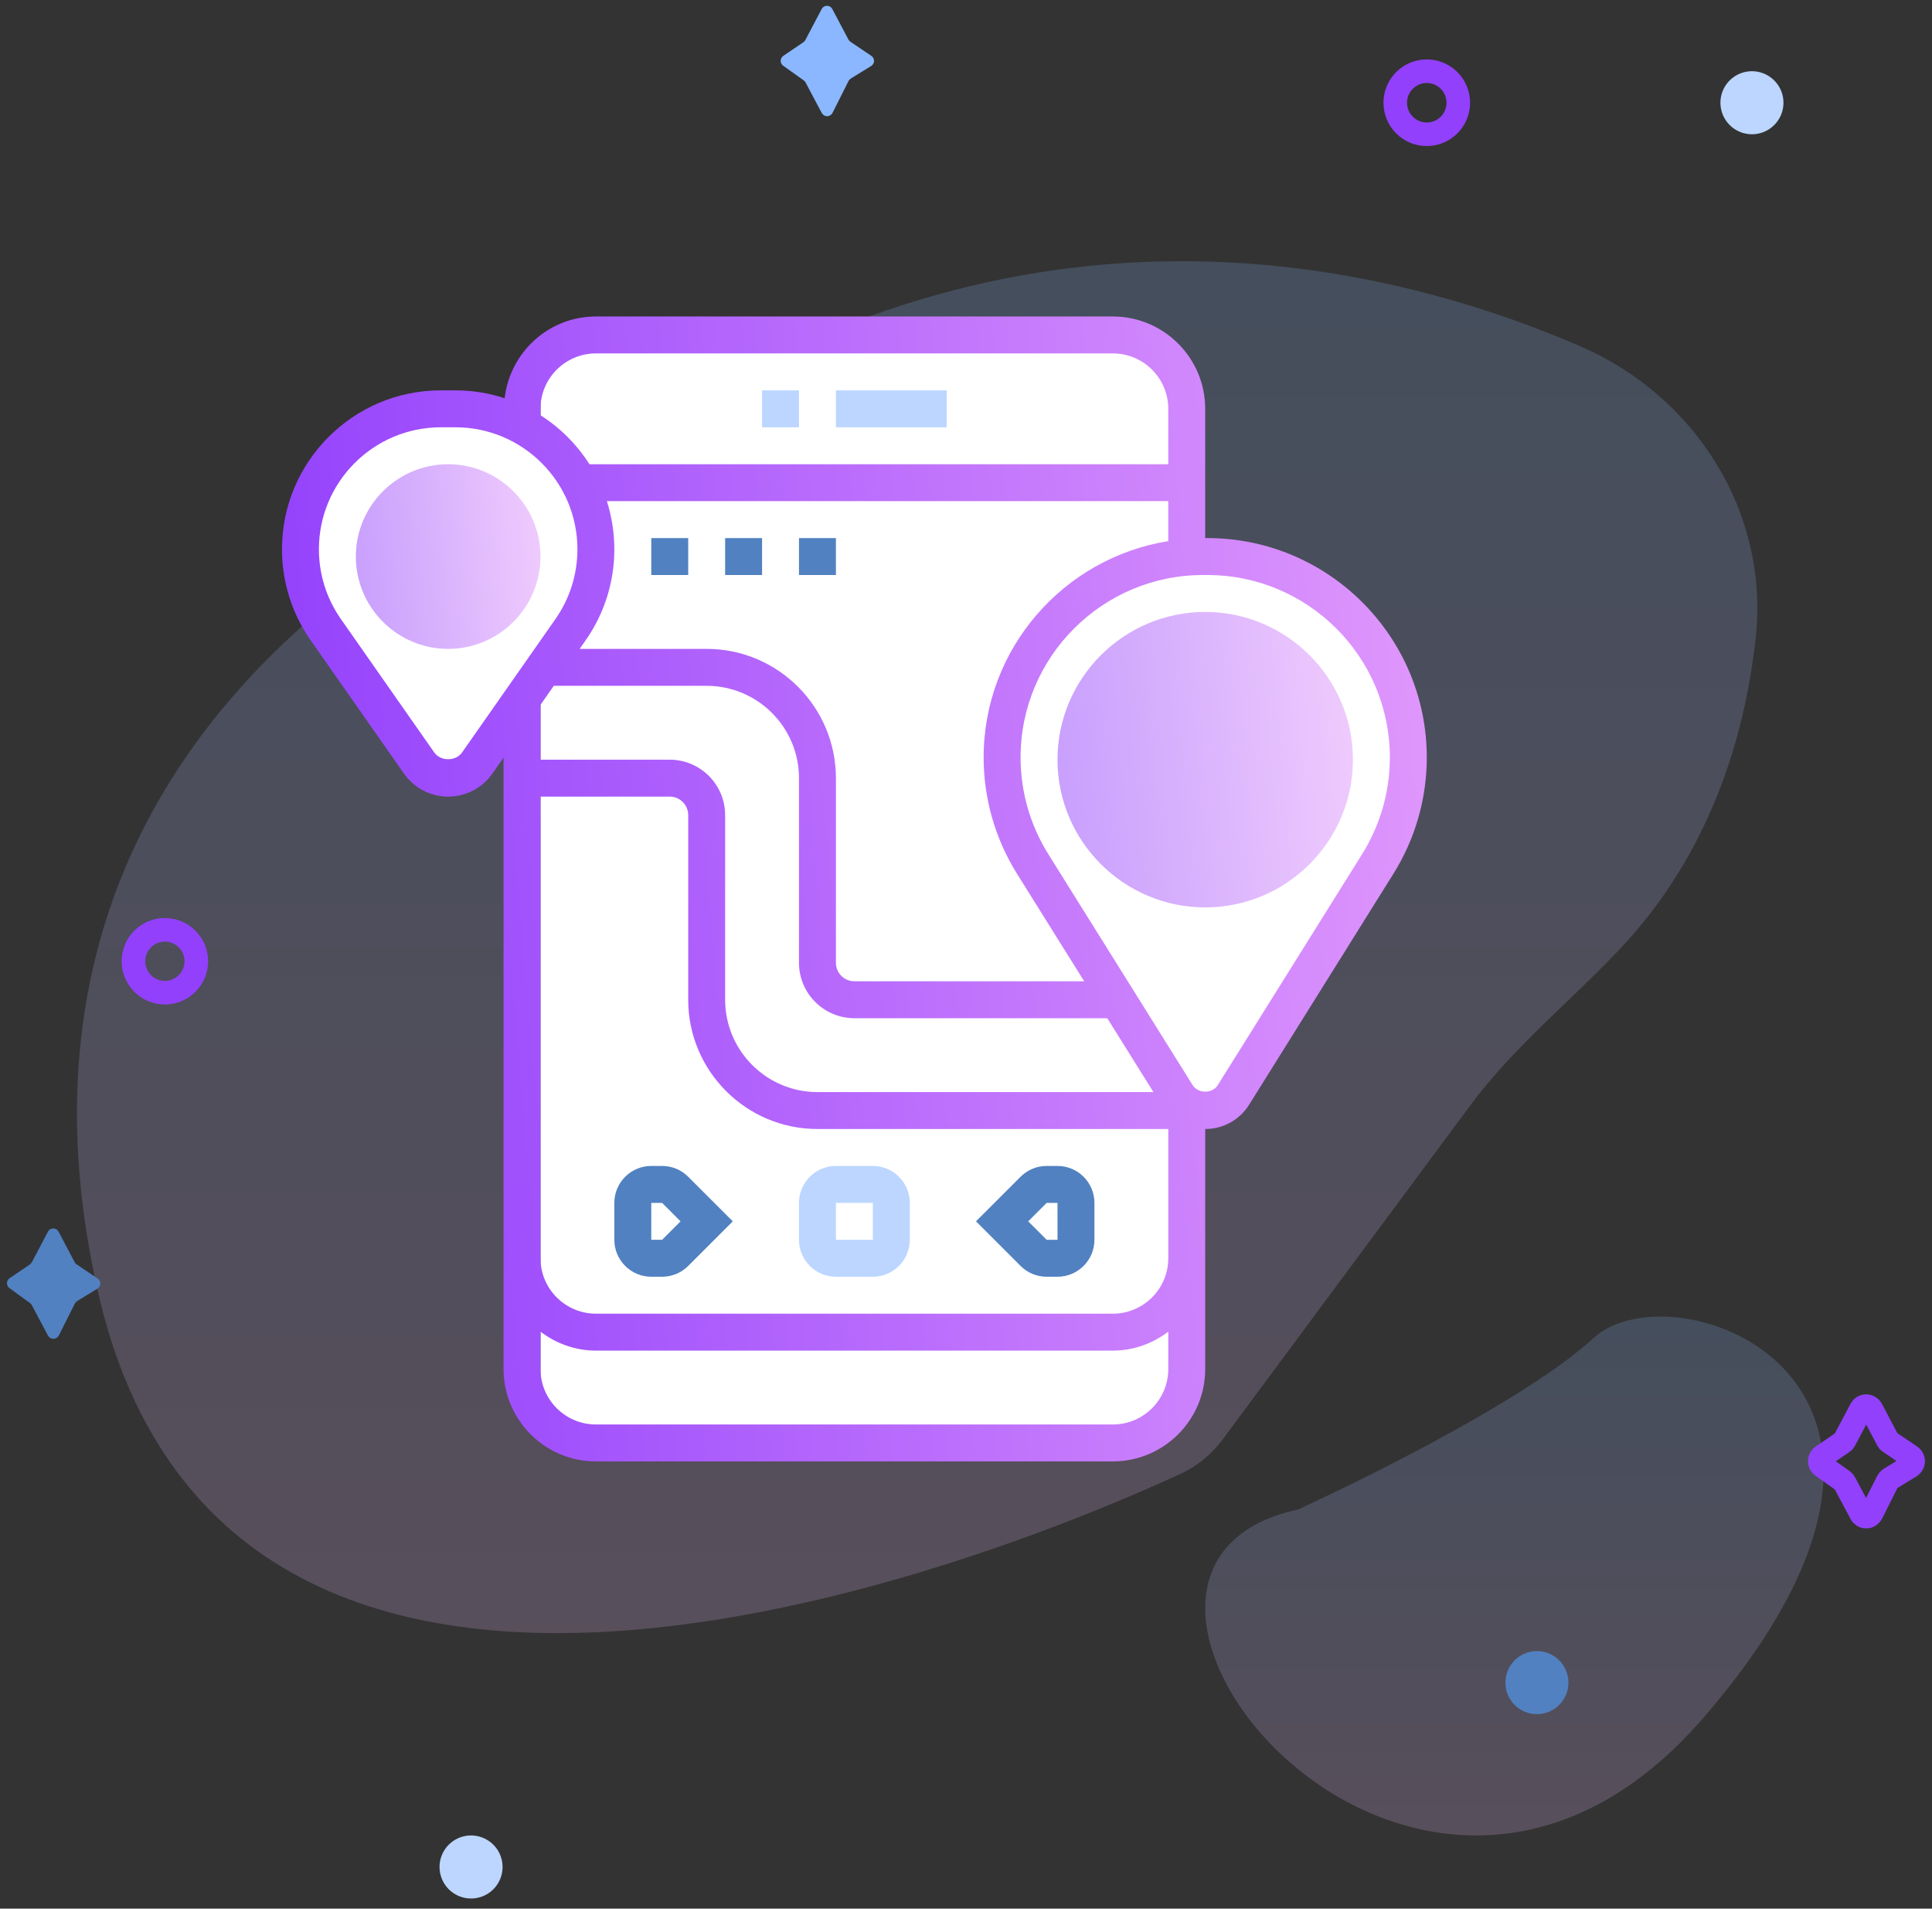 <svg width="164" height="162" viewBox="0 0 164 162" fill="none" xmlns="http://www.w3.org/2000/svg">
<rect x="0" y="0" width="164" height="162" fill="#333333" stroke="none"/>
<path opacity="0.2" d="M110.184 128.123C110.184 128.123 128.501 119.792 135.291 113.552C142.081 107.311 169.336 117.08 144.648 145.745C119.96 174.41 87.007 133.127 110.184 128.123Z" fill="url(#paint0_linear_248_187)"/>
<path opacity="0.2" d="M124.855 93.762C128.544 88.786 133.521 84.823 137.744 80.293C142.324 75.38 147.625 67.067 149.035 54.141C150.195 43.499 143.933 33.609 134.102 29.372C116.967 21.985 86.801 15.14 54.709 36.626C54.709 36.626 -4.168 53.706 8.255 109.395C19.483 159.723 87.305 131.06 100.256 125.077C101.677 124.42 102.878 123.404 103.81 122.147L124.855 93.762Z" fill="url(#paint1_linear_248_187)"/>
<path d="M121.114 11.396C121.644 11.396 122.161 11.239 122.601 10.944C123.041 10.65 123.384 10.232 123.587 9.742C123.789 9.253 123.841 8.715 123.738 8.196C123.634 7.676 123.378 7.2 123.003 6.826C122.629 6.452 122.151 6.198 121.632 6.095C121.112 5.993 120.574 6.047 120.085 6.25C119.596 6.454 119.179 6.798 118.886 7.239C118.593 7.68 118.437 8.198 118.438 8.727C118.438 9.079 118.508 9.426 118.642 9.75C118.777 10.075 118.974 10.369 119.223 10.617C119.471 10.865 119.766 11.061 120.091 11.195C120.415 11.329 120.763 11.397 121.114 11.396V11.396Z" stroke="url(#paint2_linear_248_187)" stroke-width="2" stroke-miterlimit="10"/>
<path d="M14.004 84.258C14.531 84.257 15.046 84.099 15.484 83.805C15.922 83.511 16.263 83.094 16.464 82.606C16.665 82.118 16.716 81.582 16.613 81.065C16.509 80.548 16.254 80.073 15.881 79.701C15.507 79.328 15.032 79.075 14.514 78.972C13.997 78.87 13.461 78.923 12.974 79.125C12.486 79.328 12.07 79.67 11.777 80.108C11.484 80.547 11.328 81.062 11.328 81.59C11.328 81.941 11.397 82.288 11.532 82.613C11.666 82.937 11.864 83.231 12.112 83.479C12.361 83.727 12.656 83.924 12.98 84.057C13.305 84.191 13.653 84.259 14.004 84.258Z" stroke="url(#paint3_linear_248_187)" stroke-width="2" stroke-miterlimit="10"/>
<path d="M148.716 11.396C149.245 11.396 149.762 11.239 150.202 10.945C150.642 10.651 150.985 10.233 151.188 9.744C151.39 9.255 151.443 8.718 151.34 8.198C151.237 7.679 150.982 7.203 150.608 6.829C150.233 6.454 149.757 6.2 149.238 6.096C148.719 5.993 148.181 6.046 147.692 6.249C147.203 6.451 146.785 6.794 146.491 7.234C146.197 7.674 146.04 8.191 146.04 8.72C146.04 9.43 146.322 10.111 146.824 10.612C147.325 11.114 148.006 11.396 148.716 11.396Z" fill="#BCD6FF"/>
<path d="M130.464 145.493C130.993 145.493 131.511 145.336 131.951 145.042C132.391 144.747 132.734 144.329 132.936 143.84C133.139 143.35 133.191 142.812 133.087 142.293C132.983 141.774 132.728 141.297 132.353 140.923C131.978 140.549 131.501 140.295 130.981 140.192C130.462 140.09 129.924 140.144 129.435 140.348C128.946 140.551 128.529 140.895 128.236 141.336C127.942 141.777 127.787 142.295 127.788 142.825C127.788 143.176 127.857 143.523 127.992 143.847C128.126 144.172 128.324 144.466 128.572 144.714C128.821 144.962 129.116 145.158 129.44 145.292C129.765 145.426 130.113 145.494 130.464 145.493Z" fill="#5181C1"/>
<path d="M39.986 161.141C40.515 161.141 41.033 160.985 41.473 160.691C41.913 160.397 42.255 159.979 42.458 159.49C42.66 159.001 42.714 158.463 42.61 157.944C42.507 157.425 42.252 156.948 41.878 156.574C41.504 156.2 41.027 155.945 40.508 155.842C39.989 155.738 39.451 155.791 38.962 155.994C38.473 156.196 38.055 156.539 37.761 156.979C37.467 157.419 37.31 157.937 37.31 158.466C37.31 158.817 37.38 159.165 37.514 159.49C37.649 159.814 37.846 160.109 38.094 160.358C38.343 160.606 38.638 160.803 38.962 160.938C39.287 161.072 39.635 161.141 39.986 161.141Z" fill="#BCD6FF"/>
<path d="M68.367 3.391L69.748 0.766C69.79 0.683 69.854 0.614 69.933 0.565C70.012 0.517 70.104 0.491 70.197 0.492C70.29 0.493 70.382 0.518 70.464 0.564C70.543 0.615 70.607 0.684 70.652 0.766L72.019 3.355C72.058 3.427 72.112 3.488 72.178 3.536L73.957 4.736C74.029 4.784 74.088 4.848 74.13 4.924C74.172 4.999 74.194 5.084 74.195 5.17C74.195 5.254 74.173 5.337 74.13 5.409C74.09 5.486 74.03 5.551 73.957 5.597L72.214 6.667C72.139 6.72 72.077 6.789 72.033 6.87L70.666 9.589C70.623 9.67 70.558 9.738 70.478 9.784C70.398 9.834 70.306 9.862 70.211 9.863C70.116 9.863 70.023 9.835 69.943 9.784C69.864 9.738 69.799 9.67 69.755 9.589L68.381 7C68.343 6.933 68.291 6.874 68.23 6.826L66.487 5.583C66.419 5.537 66.365 5.474 66.328 5.402C66.287 5.329 66.267 5.246 66.27 5.163C66.267 5.08 66.287 4.997 66.328 4.924C66.365 4.852 66.419 4.79 66.487 4.744L68.215 3.572C68.281 3.526 68.333 3.464 68.367 3.391Z" fill="#8AB7FF"/>
<path d="M2.687 107.167L4.068 104.542C4.111 104.459 4.176 104.388 4.256 104.34C4.336 104.293 4.427 104.268 4.52 104.268C4.613 104.268 4.704 104.293 4.784 104.34C4.864 104.388 4.929 104.459 4.972 104.542L6.339 107.131C6.378 107.202 6.432 107.264 6.498 107.312L8.277 108.512C8.35 108.558 8.41 108.623 8.45 108.7C8.493 108.773 8.515 108.855 8.515 108.939C8.514 109.025 8.492 109.11 8.45 109.185C8.409 109.261 8.349 109.325 8.277 109.373L6.534 110.443C6.459 110.496 6.397 110.565 6.353 110.645L4.987 113.364C4.943 113.446 4.878 113.513 4.798 113.56C4.718 113.608 4.625 113.633 4.531 113.632C4.437 113.634 4.344 113.608 4.263 113.56C4.184 113.513 4.119 113.446 4.075 113.364L2.701 110.776C2.663 110.708 2.611 110.649 2.55 110.602L0.807 109.337C0.739 109.291 0.685 109.228 0.648 109.156C0.61 109.082 0.59 109 0.59 108.917C0.59 108.834 0.61 108.752 0.648 108.678C0.685 108.606 0.739 108.544 0.807 108.498L2.535 107.326C2.6 107.28 2.653 107.218 2.687 107.145V107.167Z" fill="#5181C1"/>
<path d="M156.576 122.252L157.965 119.627C158.007 119.543 158.072 119.473 158.153 119.424C158.231 119.375 158.321 119.35 158.413 119.352C158.507 119.35 158.6 119.375 158.681 119.424C158.761 119.473 158.826 119.543 158.869 119.627L160.228 122.208C160.263 122.286 160.321 122.352 160.394 122.396L162.166 123.597C162.238 123.642 162.297 123.704 162.34 123.777C162.382 123.852 162.405 123.937 162.405 124.023C162.405 124.11 162.383 124.194 162.34 124.269C162.298 124.345 162.238 124.409 162.166 124.457L160.423 125.52C160.344 125.574 160.28 125.646 160.235 125.73L158.869 128.449C158.824 128.531 158.759 128.601 158.681 128.651C158.601 128.703 158.508 128.731 158.413 128.731C158.318 128.731 158.225 128.703 158.145 128.651C158.067 128.602 158.004 128.532 157.965 128.449L156.584 125.86C156.547 125.789 156.495 125.727 156.432 125.679L154.689 124.443C154.623 124.395 154.569 124.333 154.53 124.262C154.489 124.189 154.469 124.107 154.472 124.023C154.469 123.94 154.489 123.857 154.53 123.785C154.567 123.712 154.622 123.65 154.689 123.604L156.417 122.425C156.484 122.382 156.539 122.322 156.576 122.252V122.252Z" stroke="url(#paint4_linear_248_187)" stroke-width="2" stroke-miterlimit="10"/>
<path d="M119.186 63.371C116.488 44.012 102.418 45.528 95.72 48.705C93.227 49.536 87.684 53.838 85.454 64.397C83.225 74.957 96.258 88.645 103.053 94.169C113.73 83.961 118.257 69.384 119.186 63.371Z" fill="white"/>
<rect x="45.88" y="29.197" width="53.874" height="92.76" fill="white"/>
<path d="M33.684 34.919C18.197 40.082 29.09 57.7 36.471 65.864C40.226 67.976 46.542 56.478 49.23 50.465C52.398 33.805 40.186 33.159 33.684 34.919Z" fill="white"/>
<g opacity="0.5">
<path d="M38.043 55.076C33.722 55.076 30.206 51.561 30.206 47.239C30.206 42.918 33.722 39.403 38.043 39.403C42.364 39.403 45.88 42.918 45.88 47.239C45.88 51.561 42.364 55.076 38.043 55.076Z" fill="url(#paint5_linear_248_187)"/>
</g>
<path opacity="0.5" d="M102.306 77.019C95.392 77.019 89.767 71.394 89.767 64.48C89.767 57.567 95.392 51.941 102.306 51.941C109.219 51.941 114.845 57.567 114.845 64.48C114.845 71.394 109.219 77.019 102.306 77.019Z" fill="url(#paint6_linear_248_187)"/>
<path d="M70.958 33.133H80.362V36.268H70.958V33.133Z" fill="#BCD6FF"/>
<path d="M64.689 33.133H67.823V36.268H64.689V33.133Z" fill="#BCD6FF"/>
<path d="M56.203 98.963H55.284C53.555 98.963 52.149 100.369 52.149 102.098V105.233C52.149 106.961 53.555 108.367 55.284 108.367H56.203C57.04 108.367 57.827 108.041 58.419 107.449L62.203 103.665L58.419 99.882C57.827 99.289 57.04 98.963 56.203 98.963ZM56.203 105.233H55.284V102.098H56.203L57.77 103.665L56.203 105.233Z" fill="#5181C1"/>
<path d="M74.093 98.963H70.958C69.229 98.963 67.823 100.369 67.823 102.098V105.233C67.823 106.961 69.229 108.367 70.958 108.367H74.093C75.822 108.367 77.228 106.961 77.228 105.233V102.098C77.228 100.369 75.822 98.963 74.093 98.963ZM70.958 105.233V102.098H74.093L74.094 105.233H70.958Z" fill="#BCD6FF"/>
<path d="M89.767 98.963H88.849C88.012 98.963 87.225 99.289 86.632 99.882L82.849 103.665L86.632 107.449C87.225 108.041 88.012 108.367 88.849 108.367H89.767C91.496 108.367 92.902 106.961 92.902 105.233V102.098C92.902 100.369 91.496 98.963 89.767 98.963ZM88.849 105.233L87.281 103.665L88.849 102.098H89.767L89.769 105.233H88.849Z" fill="#5181C1"/>
<path d="M102.494 45.672H102.305V34.7C102.305 30.379 98.79 26.863 94.469 26.863H50.582C46.569 26.863 43.289 29.907 42.836 33.801C41.521 33.371 40.121 33.133 38.665 33.133H37.421C29.985 33.133 23.936 39.182 23.936 46.619C23.936 49.398 24.78 52.072 26.374 54.352L34.292 65.664C35.148 66.885 36.551 67.615 38.043 67.615C39.535 67.615 40.938 66.885 41.794 65.662L42.745 64.302V116.204C42.745 120.525 46.261 124.041 50.582 124.041H94.469C98.79 124.041 102.305 120.525 102.305 116.204V95.828C103.831 95.828 105.224 95.057 106.033 93.764L118.283 74.161C120.134 71.198 121.114 67.785 121.114 64.293C121.114 54.025 112.761 45.672 102.494 45.672ZM86.328 74.161L92.033 83.289H72.525C71.662 83.289 70.958 82.587 70.958 81.722V66.048C70.958 59.999 66.036 55.076 59.986 55.076H49.204L49.712 54.351C51.306 52.072 52.149 49.398 52.149 46.619C52.149 45.197 51.925 43.826 51.515 42.537H99.171V45.929C90.302 47.349 83.497 55.031 83.497 64.293C83.497 67.785 84.477 71.198 86.328 74.161ZM45.88 34.7C45.88 32.108 47.989 29.998 50.582 29.998H94.469C97.061 29.998 99.171 32.108 99.171 34.7V39.403H50.036C48.972 37.73 47.552 36.31 45.88 35.244V34.7ZM39.225 63.865C38.686 64.636 37.4 64.636 36.861 63.865L28.943 52.553C27.719 50.804 27.071 48.752 27.071 46.619C27.071 40.91 31.714 36.268 37.421 36.268H38.665C44.372 36.268 49.015 40.91 49.015 46.619C49.015 48.752 48.367 50.805 47.143 52.554L39.225 63.865ZM47.01 58.211H59.986C64.308 58.211 67.823 61.727 67.823 66.048V81.722C67.823 84.314 69.933 86.424 72.525 86.424H93.992L97.911 92.694H69.391C65.069 92.694 61.554 89.178 61.554 84.857V69.183C61.554 66.59 59.444 64.481 56.852 64.481H45.88V59.824L47.01 58.211ZM94.469 120.906H50.582C47.989 120.906 45.88 118.797 45.88 116.204V113.029C47.193 114.024 48.811 114.637 50.582 114.637H94.469C96.24 114.637 97.857 114.024 99.171 113.029V116.204C99.171 118.797 97.061 120.906 94.469 120.906ZM94.469 111.502H50.582C47.989 111.502 45.88 109.392 45.88 106.8V67.615H56.852C57.715 67.615 58.419 68.318 58.419 69.183V84.857C58.419 90.905 63.34 95.828 69.391 95.828H99.171V106.8C99.171 109.392 97.061 111.502 94.469 111.502ZM115.625 72.498L103.374 92.101C102.912 92.842 101.7 92.842 101.238 92.101L88.987 72.498C87.447 70.035 86.632 67.197 86.632 64.293C86.632 55.754 93.578 48.807 102.117 48.807H102.494C111.033 48.807 117.979 55.754 117.979 64.293C117.979 67.197 117.164 70.035 115.625 72.498Z" fill="url(#paint7_linear_248_187)"/>
<path d="M61.554 45.672H64.689V48.807H61.554V45.672Z" fill="#5181C1"/>
<path d="M55.284 45.672H58.419V48.807H55.284V45.672Z" fill="#5181C1"/>
<path d="M67.823 45.672H70.958V48.807H67.823V45.672Z" fill="#5181C1"/>
<defs>
<linearGradient id="paint0_linear_248_187" x1="128.552" y1="111.748" x2="128.552" y2="155.79" gradientUnits="userSpaceOnUse">
<stop stop-color="#8AB7FF"/>
<stop offset="1" stop-color="#E9BCFA"/>
</linearGradient>
<linearGradient id="paint1_linear_248_187" x1="77.963" y1="22.171" x2="77.963" y2="138.616" gradientUnits="userSpaceOnUse">
<stop stop-color="#8AB7FF"/>
<stop offset="1" stop-color="#E9BCFA"/>
</linearGradient>
<linearGradient id="paint2_linear_248_187" x1="5312.42" y1="2493.59" x2="5270.89" y2="2490.06" gradientUnits="userSpaceOnUse">
<stop stop-color="#E199FC"/>
<stop offset="1" stop-color="#9240FC"/>
</linearGradient>
<linearGradient id="paint3_linear_248_187" x1="3103.41" y1="2346.54" x2="3062.05" y2="2343.01" gradientUnits="userSpaceOnUse">
<stop stop-color="#E199FC"/>
<stop offset="1" stop-color="#9240FC"/>
</linearGradient>
<linearGradient id="paint4_linear_248_187" x1="4750.89" y1="4104.46" x2="4689.28" y2="4100.02" gradientUnits="userSpaceOnUse">
<stop stop-color="#E199FC"/>
<stop offset="1" stop-color="#9240FC"/>
</linearGradient>
<linearGradient id="paint5_linear_248_187" x1="46.391" y1="45.173" x2="29.943" y2="46.58" gradientUnits="userSpaceOnUse">
<stop stop-color="#E199FC"/>
<stop offset="1" stop-color="#9240FC"/>
</linearGradient>
<linearGradient id="paint6_linear_248_187" x1="115.662" y1="61.175" x2="89.346" y2="63.425" gradientUnits="userSpaceOnUse">
<stop stop-color="#E199FC"/>
<stop offset="1" stop-color="#9240FC"/>
</linearGradient>
<linearGradient id="paint7_linear_248_187" x1="124.281" y1="62.643" x2="22.305" y2="71.362" gradientUnits="userSpaceOnUse">
<stop stop-color="#E199FC"/>
<stop offset="1" stop-color="#9240FC"/>
</linearGradient>
</defs>
</svg>
